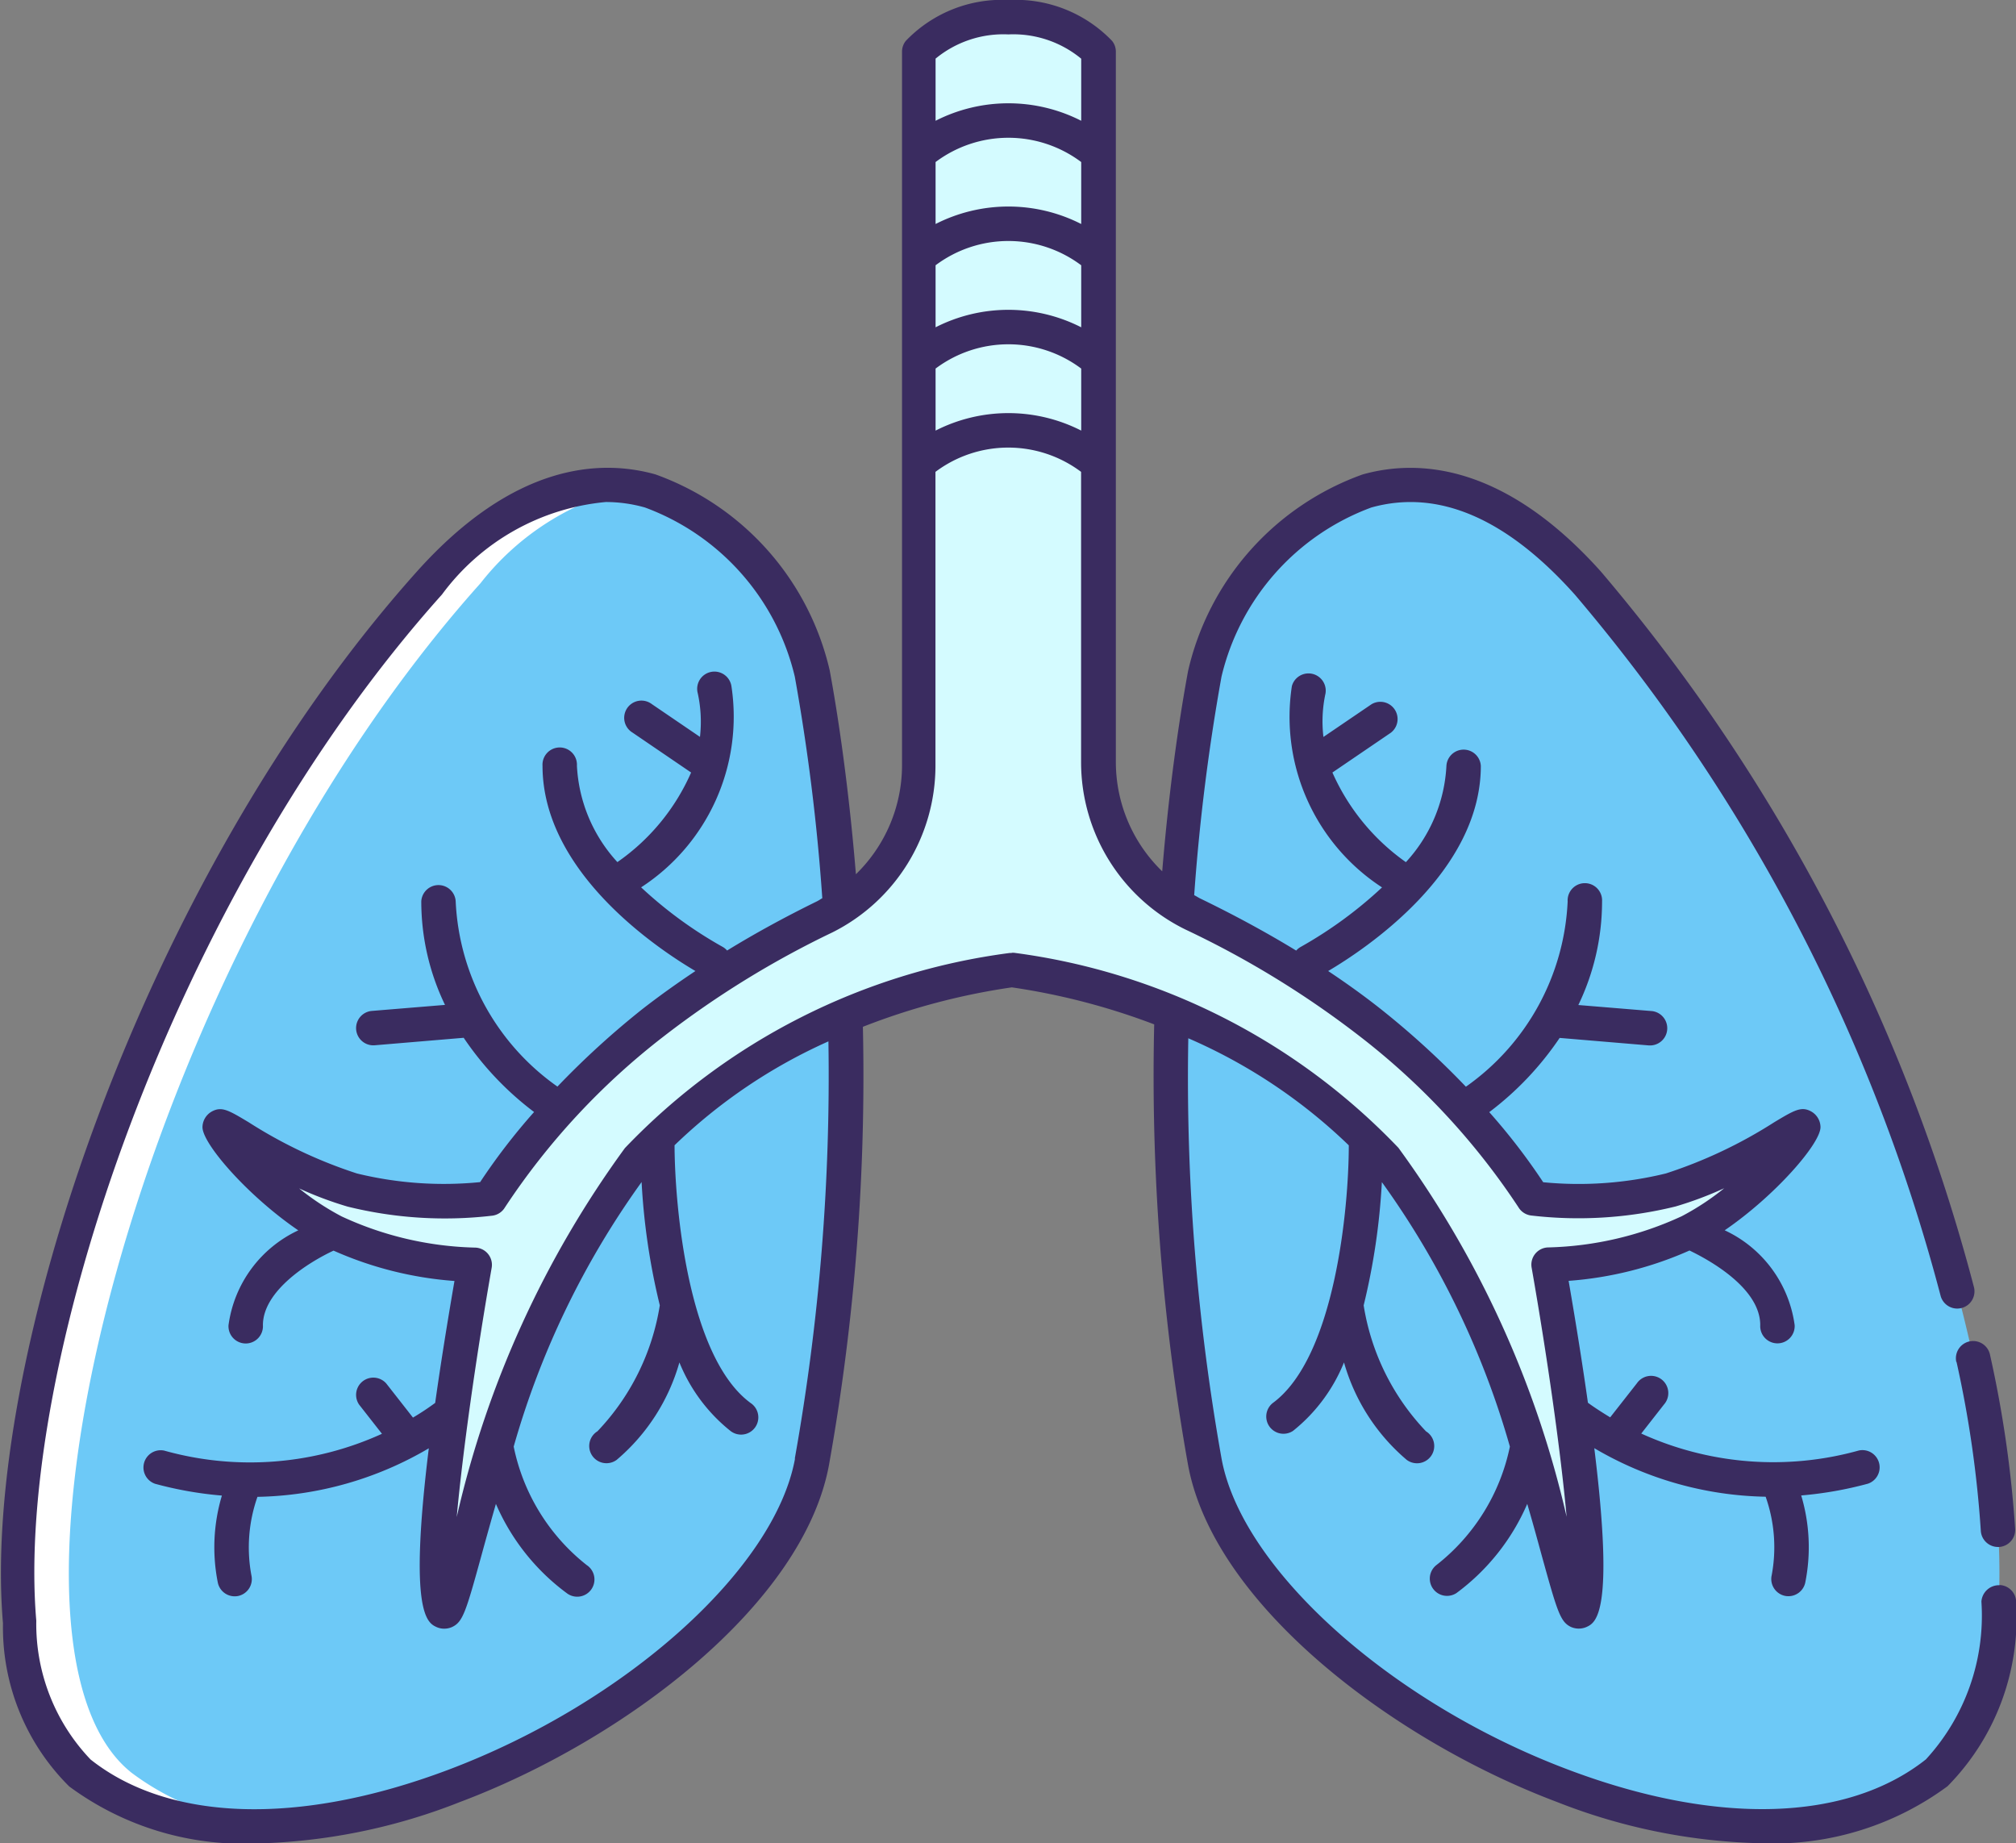 <svg id="Group_675" data-name="Group 675" xmlns="http://www.w3.org/2000/svg" width="33.225" height="30.373" viewBox="0 0 33.225 30.373">
  <rect x="0" y="0" width="33.225" height="30.373" fill="#808080" stroke="none"/>
  <g id="Group_48" data-name="Group 48" transform="translate(0 0)">
    <g id="Group_47" data-name="Group 47">
      <path id="Path_75" data-name="Path 75" d="M71.982,52.725a37.562,37.562,0,0,1,0-12.985c.314-1.688,3.035-5.15,6.312-1.491,5.672,6.334,8.436,17.477,5.751,19.6-3.463,2.744-11.4-1.493-12.064-5.127Z" transform="translate(-52.127 -28.642)" fill="#6dc9f7"/>
      <g id="Group_46" data-name="Group 46">
        <path id="Path_76" data-name="Path 76" d="M17.513,52.724a37.561,37.561,0,0,0,0-12.985c-.314-1.689-3.035-5.151-6.312-1.491-5.672,6.334-8.436,17.477-5.752,19.6C8.913,60.595,16.848,56.358,17.513,52.724Z" transform="translate(-4.132 -28.641)" fill="#6dc9f7"/>
        <path id="Path_77" data-name="Path 77" d="M6.3,57.851c-2.684-2.127.08-13.27,5.751-19.6a4.39,4.39,0,0,1,2.508-1.581c-.976-.163-2.128.207-3.359,1.581-5.671,6.334-8.435,17.477-5.751,19.6a4.755,4.755,0,0,0,3.31.863A4.331,4.331,0,0,1,6.3,57.851Z" transform="translate(-4.132 -28.641)" fill="#fff"/>
        <g id="Group_45" data-name="Group 45">
          <path id="Path_78" data-name="Path 78" d="M40.1,28.788a6.466,6.466,0,0,1-2.268.14,11.809,11.809,0,0,0-2.689-2.9,15.971,15.971,0,0,0-2.924-1.79,2.769,2.769,0,0,1-1.556-2.5V10.031a2.22,2.22,0,0,0-2.965,0V21.8a2.77,2.77,0,0,1-1.544,2.49,15.815,15.815,0,0,0-2.826,1.743,11.816,11.816,0,0,0-2.689,2.9,6.458,6.458,0,0,1-2.268-.14,16,16,0,0,1-2.184-1.036,5.17,5.17,0,0,0,1.876,1.723,5.8,5.8,0,0,0,2.324.545s-.966,5.5-.5,5.713c.219.1,1-4.926,3.193-7.451a10.323,10.323,0,0,1,6.159-3.118A10.322,10.322,0,0,1,35.4,28.281c2.2,2.525,2.973,7.551,3.193,7.451.462-.21-.5-5.713-.5-5.713a5.8,5.8,0,0,0,2.324-.545,5.175,5.175,0,0,0,1.876-1.723A15.95,15.95,0,0,1,40.1,28.788Z" transform="translate(-12.568 -9.18)" fill="#d4fbff"/>
          <g id="Group_44" data-name="Group 44">
            <path id="Path_79" data-name="Path 79" d="M36.371,34.584a.29.29,0,0,0-.3.27,3.5,3.5,0,0,1-.915,2.6c-1.3,1.029-3.444,1.092-5.887.172-2.928-1.1-5.388-3.306-5.721-5.128A35.8,35.8,0,0,1,23,25.572a8.888,8.888,0,0,1,2.645,1.764c0,1.026-.227,3.495-1.254,4.247a.284.284,0,0,0,.335.458,2.778,2.778,0,0,0,.84-1.128A3.275,3.275,0,0,0,26.6,32.519a.284.284,0,1,0,.318-.47,3.889,3.889,0,0,1-1.028-2.076,10.982,10.982,0,0,0,.3-2.031A14.006,14.006,0,0,1,28.3,32.3a3.332,3.332,0,0,1-1.211,1.952.284.284,0,0,0,.331.461,3.6,3.6,0,0,0,1.166-1.469c.088.3.167.588.235.837.262.948.31,1.108.488,1.192a.32.32,0,0,0,.252,0c.153-.07.467-.215.13-2.947a5.761,5.761,0,0,0,2.824.8,2.5,2.5,0,0,1,.1,1.292.284.284,0,0,0,.212.34.277.277,0,0,0,.064.007.284.284,0,0,0,.276-.22,2.969,2.969,0,0,0-.066-1.44,6.171,6.171,0,0,0,1.1-.194.284.284,0,0,0-.149-.547,5.251,5.251,0,0,1-3.587-.279l.374-.478a.284.284,0,1,0-.446-.35l-.44.561c-.165-.1-.292-.185-.367-.241-.081-.574-.185-1.237-.318-2.008a5.979,5.979,0,0,0,1.992-.5c.305.146,1.166.612,1.166,1.229a.284.284,0,1,0,.567,0,2.024,2.024,0,0,0-1.153-1.562c.829-.567,1.579-1.427,1.579-1.7a.3.3,0,0,0-.148-.255c-.165-.094-.278-.027-.612.173a7.729,7.729,0,0,1-1.787.845,6.04,6.04,0,0,1-2.023.145,10.262,10.262,0,0,0-.889-1.155,5.1,5.1,0,0,0,1.16-1.223l1.474.124h.024a.284.284,0,0,0,.024-.566l-1.214-.1a3.927,3.927,0,0,0,.391-1.707.284.284,0,1,0-.567,0,3.951,3.951,0,0,1-1.677,3.053,13.9,13.9,0,0,0-1.4-1.277c-.27-.214-.562-.424-.87-.629.614-.362,2.516-1.624,2.516-3.381a.284.284,0,0,0-.567,0,2.532,2.532,0,0,1-.668,1.587,3.582,3.582,0,0,1-1.211-1.477l.962-.655a.284.284,0,0,0-.319-.469l-.791.538a2.169,2.169,0,0,1,.034-.716.284.284,0,0,0-.554-.122,3.353,3.353,0,0,0,1.486,3.317,6.955,6.955,0,0,1-1.341.981.277.277,0,0,0-.074.06q-.733-.447-1.581-.858c-.033-.016-.063-.037-.1-.055a33.818,33.818,0,0,1,.45-3.6,3.94,3.94,0,0,1,2.47-2.788c1.1-.307,2.225.175,3.352,1.434A29.336,29.336,0,0,1,35.4,29.821a.284.284,0,0,0,.549-.145A29.926,29.926,0,0,0,29.8,17.882c-1.6-1.785-3.019-1.856-3.928-1.6a4.511,4.511,0,0,0-2.874,3.23c-.109.584-.3,1.753-.428,3.309a2.507,2.507,0,0,1-.764-1.792V9.315a.283.283,0,0,0-.062-.177,2.2,2.2,0,0,0-1.7-.674,2.195,2.195,0,0,0-1.7.674.283.283,0,0,0-.062.177V21.081a2.508,2.508,0,0,1-.76,1.788c-.13-1.581-.322-2.768-.432-3.359a4.511,4.511,0,0,0-2.874-3.23c-.91-.254-2.33-.183-3.928,1.6-4.535,5.064-7.189,13.05-6.823,17.331A3.694,3.694,0,0,0,4.557,37.9a4.829,4.829,0,0,0,3.052.94A9.737,9.737,0,0,0,11,38.155c2.7-1.016,5.657-3.252,6.079-5.557a36.446,36.446,0,0,0,.558-7.215,11.054,11.054,0,0,1,2.455-.65,11.082,11.082,0,0,1,2.346.61,36.464,36.464,0,0,0,.557,7.255c.422,2.305,3.378,4.54,6.079,5.557a9.732,9.732,0,0,0,3.387.681,4.829,4.829,0,0,0,3.052-.94,3.947,3.947,0,0,0,1.13-3.015.284.284,0,0,0-.27-.3ZM18.835,12.835a2,2,0,0,1,2.4,0v1.022a2.644,2.644,0,0,0-2.4,0Zm2.4-.68a2.644,2.644,0,0,0-2.4,0V11.134a2,2,0,0,1,2.4,0Zm-2.4,2.382a2,2,0,0,1,2.4,0v1.022a2.644,2.644,0,0,0-2.4,0Zm1.2-5.506a1.759,1.759,0,0,1,1.2.4v1.023a2.644,2.644,0,0,0-2.4,0V9.43A1.758,1.758,0,0,1,20.034,9.031ZM16.518,32.5c-.334,1.822-2.793,4.026-5.721,5.128-2.443.919-4.589.857-5.888-.172a3.232,3.232,0,0,1-.895-2.287C3.659,31,6.258,23.215,10.7,18.26A3.787,3.787,0,0,1,13.4,16.736a2.369,2.369,0,0,1,.645.09,3.94,3.94,0,0,1,2.47,2.788,33.882,33.882,0,0,1,.453,3.65c-.03.016-.058.037-.089.052q-.792.388-1.48.81a.279.279,0,0,0-.075-.061,6.928,6.928,0,0,1-1.342-.98,3.354,3.354,0,0,0,1.488-3.318.284.284,0,1,0-.554.122,2.2,2.2,0,0,1,.036.717l-.793-.54a.284.284,0,1,0-.319.469l.966.658a3.519,3.519,0,0,1-1.215,1.476,2.532,2.532,0,0,1-.667-1.588.284.284,0,1,0-.567,0c0,1.76,1.91,3.024,2.52,3.383-.308.205-.6.414-.874.627a13.933,13.933,0,0,0-1.4,1.277,3.952,3.952,0,0,1-1.677-3.053.284.284,0,0,0-.567,0,3.924,3.924,0,0,0,.391,1.707l-1.214.1a.284.284,0,0,0,.024.566h.024l1.474-.124a5.1,5.1,0,0,0,1.16,1.223,10.251,10.251,0,0,0-.889,1.155A6.038,6.038,0,0,1,9.3,27.8a7.714,7.714,0,0,1-1.787-.845c-.334-.2-.446-.267-.612-.173a.3.3,0,0,0-.148.255c0,.275.75,1.135,1.579,1.7A2.024,2.024,0,0,0,7.182,30.3a.284.284,0,1,0,.567,0c0-.57.76-1.041,1.164-1.229a5.975,5.975,0,0,0,1.993.5c-.133.772-.237,1.434-.318,2.009a4.3,4.3,0,0,1-.366.242l-.441-.563a.284.284,0,0,0-.446.35l.376.48a5.243,5.243,0,0,1-3.589.277.284.284,0,0,0-.149.547,6.12,6.12,0,0,0,1.1.194,2.973,2.973,0,0,0-.066,1.44.284.284,0,0,0,.276.22.281.281,0,0,0,.064-.007.284.284,0,0,0,.212-.34,2.507,2.507,0,0,1,.1-1.292,5.762,5.762,0,0,0,2.824-.8c-.336,2.732-.023,2.877.131,2.947a.3.3,0,0,0,.124.025.31.31,0,0,0,.128-.027c.178-.083.227-.243.488-1.192.068-.248.147-.532.235-.837a3.6,3.6,0,0,0,1.165,1.469.284.284,0,1,0,.331-.461A3.331,3.331,0,0,1,11.882,32.3a14,14,0,0,1,2.108-4.359,10.99,10.99,0,0,0,.3,2.031,3.886,3.886,0,0,1-1.028,2.076.284.284,0,1,0,.318.47,3.272,3.272,0,0,0,1.033-1.605,2.776,2.776,0,0,0,.839,1.127.284.284,0,1,0,.335-.458c-1.027-.752-1.25-3.221-1.254-4.247a8.816,8.816,0,0,1,2.536-1.712,35.859,35.859,0,0,1-.554,6.873Zm3.571-8.333-.036,0a10.677,10.677,0,0,0-6.338,3.214,16.579,16.579,0,0,0-2.772,6.08c.1-1.091.321-2.654.576-4.107a.284.284,0,0,0-.279-.333,5.527,5.527,0,0,1-2.194-.514,4.269,4.269,0,0,1-.7-.461,5.993,5.993,0,0,0,.8.3,6.694,6.694,0,0,0,2.384.149.284.284,0,0,0,.208-.137,11.673,11.673,0,0,1,2.62-2.82,15.409,15.409,0,0,1,2.775-1.71,3.074,3.074,0,0,0,1.7-2.744V16.239a2,2,0,0,1,2.4,0v4.788a3.07,3.07,0,0,0,1.716,2.751,15.51,15.51,0,0,1,2.871,1.757,11.665,11.665,0,0,1,2.62,2.82.285.285,0,0,0,.208.137,6.7,6.7,0,0,0,2.384-.149,5.974,5.974,0,0,0,.8-.3,4.252,4.252,0,0,1-.7.461,5.555,5.555,0,0,1-2.195.514.284.284,0,0,0-.279.332c.255,1.453.478,3.016.577,4.107a16.571,16.571,0,0,0-2.772-6.08,10.678,10.678,0,0,0-6.338-3.214l-.034,0Z" transform="translate(-3.416 -8.464)" fill="#3a2c60"/>
            <path id="Path_80" data-name="Path 80" d="M117.072,86.7a18.25,18.25,0,0,1,.4,2.782.284.284,0,0,0,.283.267h.017a.283.283,0,0,0,.266-.3,18.808,18.808,0,0,0-.415-2.87.284.284,0,0,0-.555.121Z" transform="translate(-84.827 -64.259)" fill="#3a2c60"/>
          </g>
        </g>
      </g>
    </g>
  </g>
</svg>
